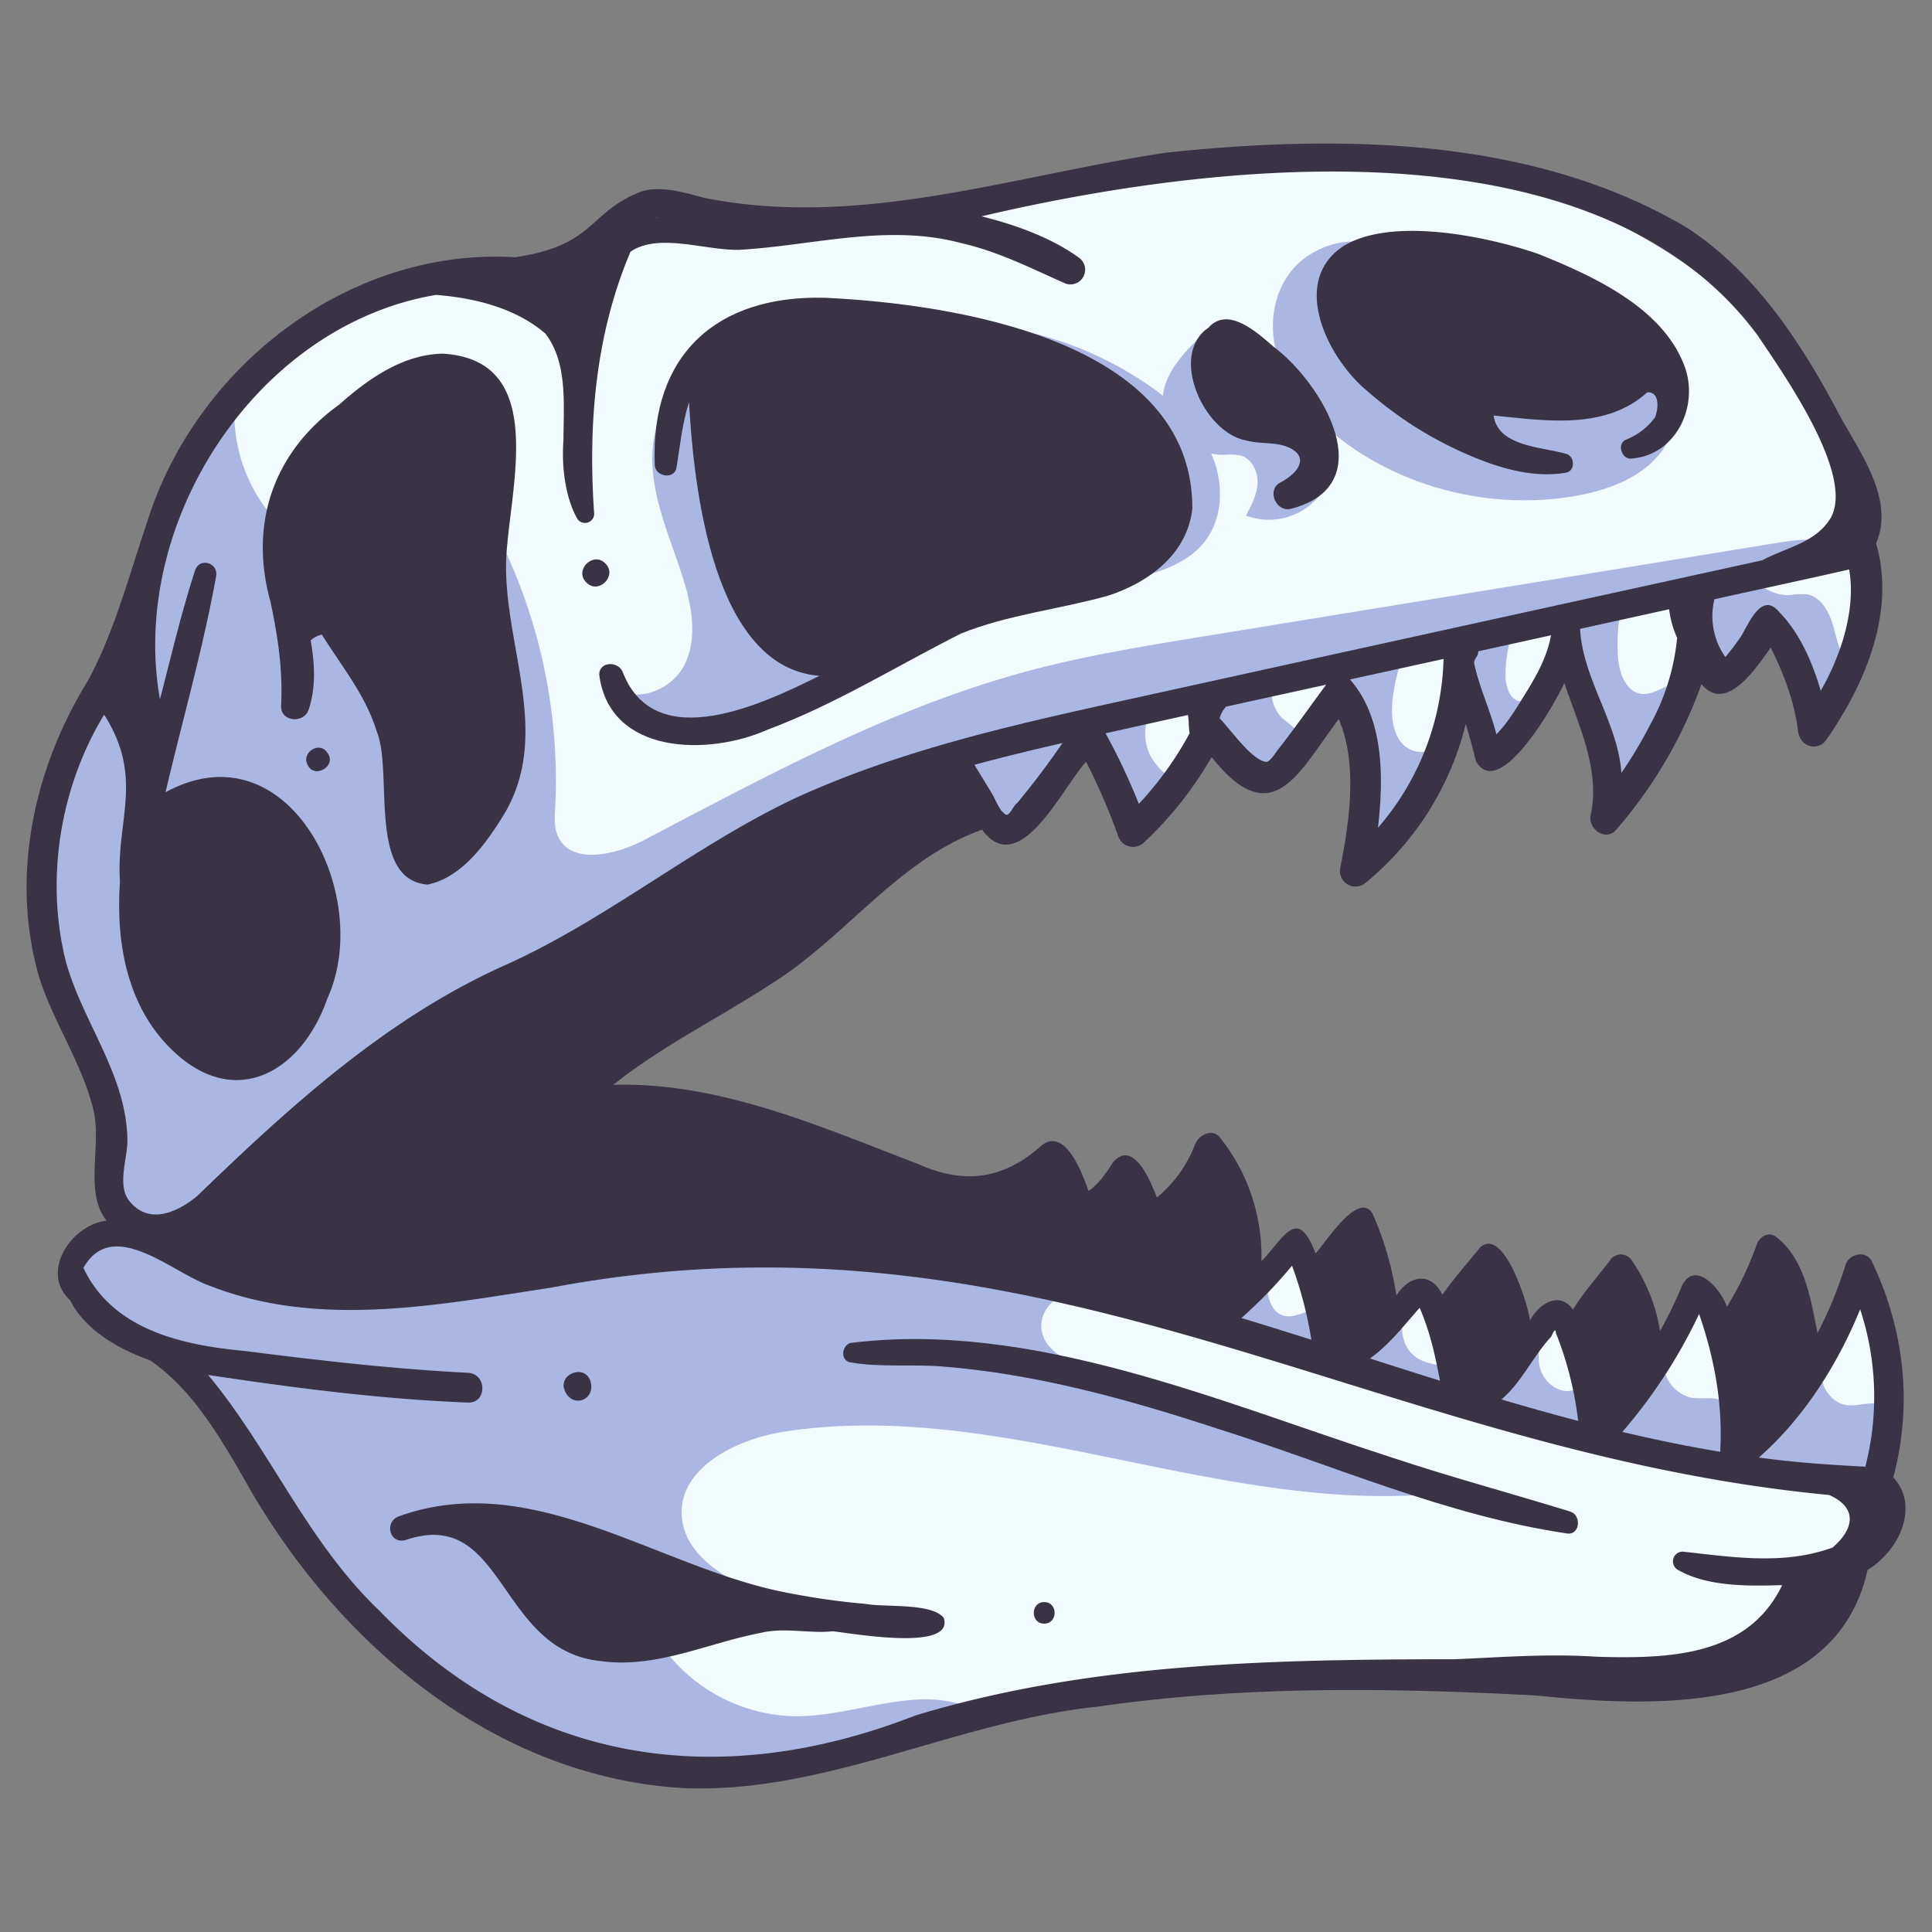 <svg height="512" viewBox="0 0 500 500" width="512" xmlns="http://www.w3.org/2000/svg"><rect x="0" y="0" width="500" height="500" fill="#808080" stroke="none"/><g id="Layer_4" data-name="Layer 4"><path d="m476.021 113.561c-15.621-31.599-46.287-54.261-79.921-64.794s-70.016-9.828-104.62-3.108c-18.151 3.525-36.072 8.676-54.515 9.982-28.738 2.036-59.74-4.929-85.031 8.869-4.708 2.569-9.152 5.842-14.354 7.149-4.434 1.114-9.084.712-13.656.667a87.184 87.184 0 0 0 -65.762 29.615c-16.262 18.739-23.247 73.059-23.247 73.059-.978.929-9.035 6.711-11.263 9.5-2.641 3.311-3.732 7.561-4.756 11.67-4.33 17.39-8.672 35.614-4.417 53.022 2.817 11.523 9.293 22.053 10.871 33.81 1.5 11.143-.744 24.567 7.873 31.788 5.856 4.909 14.751 4.5 21.661 1.239s12.372-8.871 17.976-14.066c24.022-22.27 52.886-38.511 81.453-54.54l61.076-34.269c10.939-6.137 21.9-12.286 33.419-17.251a261.086 261.086 0 0 1 40.021-13.01c54.443-13.647 111.072-17.522 165.074-32.82 11.248-3.186 24.24-8.966 25.916-20.535.797-5.5-1.332-10.991-3.798-15.977z" fill="#f2fbff"/><path d="m483.956 388.643c-2.4-3.233-6.836-3.985-10.824-4.524a641.262 641.262 0 0 1 -126.3-30.335c-42.349-14.848-84.151-34.373-128.969-36.668-29.462-1.508-58.741 4.558-88.188 6.354-33.889 2.066-105.075-3.428-105.075-3.428-6.816 3.381-7.324 20.237 17.09 29.907 22.055 8.735 38.358 64.668 69.972 84.088 21.826 13.407 42.275 28.341 67.831 26.616 17.786-1.2 34.709-7.7 51.775-12.852 56.975-17.2 117.68-19.731 176.846-13.282 17.691 1.929 38.966 3.224 49.659-11 2.217-2.949 3.772-6.389 6.268-9.106 4.112-4.477 10.243-6.453 15.11-10.094s8.425-10.792 4.805-15.676z" fill="#f2fbff"/><path d="m247.28 197.4 8.532 14.154c1.15 1.907 3.048 4.107 5.142 3.348a5.047 5.047 0 0 0 2.284-2.378 95.548 95.548 0 0 1 15.629-19.408c.585-.558 1.328-1.152 2.112-.956.675.168 1.068.852 1.384 1.471l11.571 22.691a163.537 163.537 0 0 0 20.582-26.184l9.317 10c1.257 1.35 2.9 2.824 4.689 2.383a5.261 5.261 0 0 0 2.563-2.023l16-19.366a64.969 64.969 0 0 1 4.509 42.08c6.919-3.171 10.966-10.361 14.2-17.249a232.461 232.461 0 0 0 10.958-27.83l8.687 18.148a88.453 88.453 0 0 0 19.595-28.722c6.338 13.8 12.817 28.3 11.94 43.452a81.8 81.8 0 0 0 23.339-40.608c1.287 3.536 6.347 4.292 9.6 2.4s5.1-5.448 6.774-8.817a52.624 52.624 0 0 1 12.2 21.332 48.152 48.152 0 0 0 11.866-45.743z" fill="#f2fbff"/><path d="m313.3 342.751c.417-1.158 79.5 30.852 124.891 35.663s48.734 3.473 48.734 3.473 5.661-28.766-4.528-49.17l-27.214 35.012-14.752-32.336-18.946 23.393-17.514-19.939-15.4 16.236-19.383-22.366-17.728 11.6-16.055-21.735z" fill="#f2fbff"/><g fill="#aab7e3"><path d="m288.829 182.9c54.443-13.647 111.072-17.522 165.074-32.82 7.338-2.078 15.415-5.262 20.612-10.436a67.253 67.253 0 0 0 -15.024.929l-103.1 16.809-45.344 7.393c-15.1 2.462-30.232 4.93-45.011 8.892-35.075 9.4-67.314 26.96-99.481 43.811-7.471 3.914-19.088 6.469-22.281-1.337-.9-2.189-.727-4.646-.6-7.008a141.239 141.239 0 0 0 -16.57-73.872c-12.052 12.208-32.6 14.9-47.387 6.206-14.517-8.529-22.137-27.22-17.89-43.474q-1.9 1.916-3.67 3.948c-16.257 18.739-23.242 73.059-23.242 73.059-.978.929-9.035 6.711-11.263 9.5-2.641 3.311-3.732 7.561-4.756 11.67-4.33 17.39-8.672 35.614-4.417 53.022 2.817 11.523 9.293 22.053 10.871 33.81 1.5 11.143-.744 24.567 7.873 31.788 5.856 4.909 14.751 4.5 21.661 1.239s12.372-8.871 17.976-14.066c24.022-22.27 52.886-38.511 81.453-54.54l61.076-34.269c10.939-6.137 21.9-12.286 33.419-17.251a261.086 261.086 0 0 1 40.021-13.003z"/><path d="m433.318 102.435c-2.03-7.377-9.549-12.074-16.555-15.955-15.644-8.665-32.474-17.005-50.652-17.229l-9.665-5.651c-7.889-2.991-17.549.4-22.519 6.867s-5.61 15.278-2.983 22.853 8.182 14.013 14.61 19.233c16.573 13.461 39.763 19.477 61.379 15.924 7.09-1.166 14.2-3.416 19.56-7.916s8.619-11.604 6.825-18.126z"/><path d="m313.493 117.485c-3.263-7.3-9.362-12.979-15.914-17.57a91.991 91.991 0 0 0 -68.058-15.055c-8.706 1.546-17.836 4.336-26.143 1.3l-9.153.009c-13.829 3.406-24.659 16.533-25.374 30.758-.572 11.373 4.611 22.115 8 32.986 2.246 7.2 3.663 15.292.335 22.058s-13.177 10.526-18.718 5.413c4.664 10.369 18.1 14.121 29.247 11.9s20.805-8.877 30.766-14.359c22.158-12.193 46.863-18.956 71.548-24.462 7.962-1.776 16.613-3.829 21.679-10.222 4.972-6.27 5.048-15.451 1.785-22.756z"/><path d="m340.716 106.206c-2.736-2.945-6.41-4.8-9.729-7.07s-6.5-5.267-7.323-9.2l-5.659-6.011c-3.276-.31-6.14 2.062-8.49 4.364-4.415 4.325-8.792 9.62-8.624 15.8.211 7.791 8.275 13.777 16.067 13.622a13.832 13.832 0 0 1 4.154.185c2.881.837 4.462 4.136 4.328 7.132s-1.573 5.759-2.981 8.407a16.839 16.839 0 0 0 18.257-27.226z"/><path d="m247.279 197.4q4.267 7.077 8.533 14.154c1.15 1.907 3.048 4.107 5.141 3.348a5.044 5.044 0 0 0 2.285-2.378 95.548 95.548 0 0 1 15.629-19.408c.585-.558 1.327-1.152 2.112-.956.675.168 1.068.852 1.384 1.471l11.571 22.691a163.434 163.434 0 0 0 11.8-13.669 15.614 15.614 0 0 1 -8.04-7.105 12.645 12.645 0 0 1 -.31-10.557z"/><path d="m311.814 181.422a27.371 27.371 0 0 0 1.339 10.816c.456-.7.918-1.391 1.363-2.1q4.659 5 9.317 10c1.257 1.35 2.9 2.824 4.689 2.383a5.261 5.261 0 0 0 2.563-2.023l6.21-7.514a7.527 7.527 0 0 0 -1.715-3.937 49.137 49.137 0 0 0 -3.766-3.2 9.609 9.609 0 0 1 -2.518-8.755z"/><path d="m363.613 168.594-18.376 4.551a19.072 19.072 0 0 0 .13 9.171c.06.224.129.445.2.666l1.525-1.845a64.969 64.969 0 0 1 4.509 42.08c6.919-3.171 10.966-10.361 14.2-17.249q2.818-5.992 5.284-12.143a6.776 6.776 0 0 1 -7.941-1.125c-2.614-2.669-3.083-6.768-2.836-10.5a43.528 43.528 0 0 1 3.305-13.606z"/><path d="m377.866 165.064a29.253 29.253 0 0 0 1.041 7.751c1.2 4.658 3.081 9.157 3.781 13.917.228 1.552.329 3.117.427 4.682l2.332 4.872a88.29 88.29 0 0 0 12.625-15.557c-1.392-.279-2.781.766-4.229.794-2.9.057-4.187-3.653-4.223-6.556a33.511 33.511 0 0 1 2.7-13.483z"/><path d="m408.662 157.437a38.927 38.927 0 0 0 -1.11 15.652c4.851 10.864 9.17 22.152 9.474 33.836a32.441 32.441 0 0 0 .743 3.32 81.81 81.81 0 0 0 17.731-25.479 13.664 13.664 0 0 0 .437-6.541 1.983 1.983 0 0 0 -.611-1.194 1.921 1.921 0 0 0 -1.491-.212c-3.152.532-5.906 3.163-9.075 2.748-4-.525-5.714-5.373-6.025-9.4a45.728 45.728 0 0 1 1.522-15.6z"/><path d="m468.9 185.324a46.287 46.287 0 0 0 9.326-13.883c-2.06-2.35-2.815-5.836-3.66-8.966-1.038-3.842-3.182-8.152-7.124-8.695a21.257 21.257 0 0 0 -4.155.217c-4.538.273-9.374-2.638-10.318-7.085-.031-.143-.041-.288-.061-.432l-13.134 3.253a24.621 24.621 0 0 0 -.817 4.572 33.5 33.5 0 0 0 4.762 19.161 7.942 7.942 0 0 0 6.2-.657c3.253-1.891 5.1-5.448 6.774-8.817a52.624 52.624 0 0 1 12.207 21.332z"/><path d="m269.518 343.893c-.554-5.143 4.468-9.521 9.594-10.212s10.2 1.267 15 3.189l3.364-1.234c-25.954-9.275-52.221-17.117-79.615-18.52-29.462-1.508-58.741 4.558-88.188 6.354-33.887 2.066-105.073-3.428-105.073-3.428-6.816 3.381-7.324 20.237 17.09 29.907 22.055 8.735 38.358 64.668 69.972 84.088 21.826 13.407 42.275 28.341 67.831 26.616 17.786-1.2 34.709-7.7 51.775-12.852q10.3-3.111 20.762-5.587a33.022 33.022 0 0 0 -13.162-2.421c-11.26.284-22.19 4.55-33.452 4.362a43.363 43.363 0 0 1 -35.672-20.48 5.441 5.441 0 0 1 -1.086-3.776c.351-1.683 2.067-2.672 3.643-3.362a50.4 50.4 0 0 1 24.046-4.061c-8.887-4.156-19.012-9.987-19.881-19.759-1.126-12.647 13.833-20.228 26.378-22.185 57.084-8.9 114.3 22.233 171.712 15.759l-92.768-31.961c-5.376-1.853-11.661-4.783-12.27-10.437z"/><path d="m341.548 340.349a1.933 1.933 0 0 0 -.737-1.117 1.854 1.854 0 0 0 -1.3-.078c-2.439.507-4.838 1.986-7.25 1.362-3.361-.869-4.418-5.12-4.346-8.591.019-.89.083-1.778.168-2.664l-14.783 13.49c.155-.43 11.178 3.721 27.294 9.353a15.536 15.536 0 0 0 .954-11.755z"/><path d="m377.668 364.35a29.312 29.312 0 0 0 1.269-4.918c.317-1.849.322-4.117-1.235-5.161a5.192 5.192 0 0 0 -2.416-.66c-3.435-.347-7.163-.712-9.686-3.067-3.734-3.483-3.071-9.516-1.618-14.422l-10.689 6.991a61.076 61.076 0 0 0 -1.647 12.8c8.074 2.742 16.92 5.646 26.022 8.437z"/><path d="m413.058 373.984a26.416 26.416 0 0 0 2.182-14.216 3.631 3.631 0 0 0 -.639-1.88c-.832-1.012-2.446-.921-3.623-.345s-2.15 1.522-3.352 2.043c-3.55 1.538-7.786-1.4-8.936-5.1s-.051-7.695 1.348-11.3c.043-.11.088-.22.131-.33l-11.6 12.225-2.528-2.918a63.156 63.156 0 0 0 -2.119 14.073c9.765 2.896 19.678 5.587 29.136 7.748z"/><path d="m447.292 379.353a63 63 0 0 0 1.468-8.178c.324-2.968.2-6.491-2.233-8.227-2.575-1.84-6.188-.587-9.266-1.323a9.4 9.4 0 0 1 -6.045-5.484 20.75 20.75 0 0 1 -1.508-7.5l-8.219 10.149-5.138-5.849c-.275 1.395-.532 2.79-.76 4.181-.935 5.682-1.567 11.576-.865 17.244a213.5 213.5 0 0 0 23.469 4.052c3.245.34 6.268.651 9.097.935z"/><path d="m486.929 381.887a105.1 105.1 0 0 0 1.557-17.019 3.809 3.809 0 0 0 -.472-.532c-2.619-2.416-6.854-.129-10.365-.743-2.693-.472-4.806-2.731-5.813-5.272a20.9 20.9 0 0 1 -1.039-8.08c.015-.9.051-1.811.1-2.72l-15.707 20.208-3.244-7.112a67.389 67.389 0 0 0 -3.044 18.9c35.221 3.489 38.027 2.37 38.027 2.37z"/></g></g><g id="Layer_5" fill="#3a3245" data-name="Layer 5"><path d="m97.472 189.2c4.367 10.481-2.509 38.5 13.193 39.728 8.958-1.838 15.293-10.856 19.813-18.239 12.277-20.584.12-43.221.488-65.044.526-18.34 11.639-52.516-16.459-54.121-10.363.266-19.168 6.5-26.68 13.152-17.267 12.413-23.412 31.127-17.788 51.2 1.895 9.125 3.174 17.394 2.71 26.733-.211 4.244 5.949 4.768 7.166.97 1.881-5.87 1.539-11.847.486-17.855a6.847 6.847 0 0 1 2.885-1.508c5.267 8.429 11.24 15.565 14.186 24.984z"/><path d="m84.664 194.754c-1.932-3-6.626-.082-5.137 3 1.636 4.126 7.918.461 5.137-3z"/><path d="m151.739 150.744c3.171 3.23 8.141-1.768 4.924-4.924-3.17-3.23-8.14 1.768-4.924 4.924z"/><path d="m155.109 174.826c2.788 20.561 28.238 20.787 43.333 14.094 17.572-6.53 33.559-16.534 50.252-24.952 12.268-4.936 25.5-6.266 38.131-9.821 10.507-3.409 20.52-10.814 21.751-22.576.106-43.464-61.532-52.916-94.959-54.5-28.132-.793-45.275 14.714-44.166 43.165-.017 3.127 5.1 4.033 5.631.762.91-5.6 1.466-11.469 3.234-16.9 1.229 21.786 6.068 68.661 33.76 70.806-14.319 7.083-42.451 20.735-50.891-.9-1.093-3.062-6.385-2.884-6.076.822z"/><path d="m322.424 113.971c3.443 1.006 7.584.332 10.865 1.728 6 2.553 2.371 6.975-1.879 9.132-3.771 1.915-1.15 7.989 2.866 6.8 23.491-6.211 7.983-32.406-4.7-41.917-4.23-3.658-11.74-10.608-16.83-4.91-10.315 6.983-1.27 27.126 9.678 29.167z"/><path d="m353.98 101.3a97.436 97.436 0 0 0 24.206 15.612c8.361 3.784 17.812 6.974 27.072 5.415 2.5-.42 2.33-4.34 0-4.882-6.159-1.8-17.574-1.849-18.715-9.9 13.409 1.318 28.858 3.836 39.772-6.013 3.3-.207 2.883 4.407 2.007 6.481a17.14 17.14 0 0 1 -7.523 5.775c-2.407 1.021-1.165 5.063 1.325 4.892 11.418-.784 17.444-13.14 14.033-23.337-5.346-15.481-23.623-23.848-38.14-29.657-13.215-4.545-38.106-9.728-50.511-1.882-13.787 9.272-3.749 29.181 6.474 37.496z"/><path d="m405.6 396.867c3.336.429 3.752-4.758.768-5.678-15.5-4.78-31.16-8.971-46.557-14.111-44.137-14.23-92.62-35.412-139.721-29.521-2.295.684-2.668 4.57 0 5.033 7.625 1.325 15.778.436 23.525 1.034 24.506 1.9 48.352 8.527 71.621 16.166 29.957 9.427 59.135 22.479 90.364 27.077z"/><path d="m493.114 390.314a11.11 11.11 0 0 0 -3.138-7.947c5.046-18.894 2.9-38.244-5.532-55.891-1.456-3.046-5.956-1.971-6.832.893a103.489 103.489 0 0 1 -7.245 17.631c-1.773-8.824-3.266-19.265-10.865-25.007-1.843-1.34-4.172.16-4.817 1.959a83.242 83.242 0 0 1 -7.765 16.224c-1.6-4.646-8.15-12.081-11.553-5.576a116.842 116.842 0 0 1 -5.749 11.874 44.65 44.65 0 0 0 -7.276-18.216 3.383 3.383 0 0 0 -5.743 0c-3.024 4.05-6.791 8.182-9.51 12.655-3.527-4.928-8.887-1.5-11.137 2.886-.456-4.278-6.794-24.421-12.853-18.991-3.289 3.991-6.755 8.007-9.821 12.249-3.021-6.077-8.522-5-11.89.2a82.45 82.45 0 0 0 -6.19-21.2c-3.644-6.016-12.148 7.555-14.729 10.338-4.763-12.674-8.305-3.726-14.014 1.993a49.1 49.1 0 0 0 -10.733-31.988c-2-2.541-5.462-.626-6.412 1.693a33.338 33.338 0 0 1 -9.9 13.829c-1.66-4.211-6.041-15.254-11.406-9.073-1.385 2.23-3.654 5.671-6.3 7.352-1.549-4.336-5.863-16.408-12.013-11.865-9.8 8.83-19.941 10.331-31.92 4.97-25.313-9.662-51.415-21.336-79.052-20.556 12.6-10.077 27.18-17.181 40.629-25.978 19.333-11.914 32.979-32.292 54.815-40.05 9.672 13.222 20.928-11.168 26.909-17.572a160.007 160.007 0 0 1 8.291 19.146 4.039 4.039 0 0 0 6.661 1.759 94.666 94.666 0 0 0 17.539-22.124c15.9 20.021 22.613 3.674 32.9-9.817 5 11.524 2.707 26.819.424 38.357a4.027 4.027 0 0 0 6.669 3.882 76.942 76.942 0 0 0 25.785-41.012c.947 3.206 1.857 6.42 2.634 9.663 6.06 10.576 20.525-15.046 22.88-20.237 3.653 11 9.335 22.3 6.826 34.157-.777 3.562 3.823 6.985 6.574 3.827a118.418 118.418 0 0 0 22.083-37.678c6.472 7.744 14.3-4.438 17.918-9.487 3.429 6.872 6.116 13.918 7.084 21.708.484 3.89 5.056 5.464 7.426 2.011 9.982-14.463 17.885-32.9 12.762-50.7 5.2-12.058-5.3-24.847-10.526-35.18-9.535-17.768-21.065-34.98-38.128-46.318-39.861-23.784-89.889-24.333-134.851-19.626-39.681 5.856-79.652 19.912-119.989 11.662-4.934-1.343-11.611-3.28-16.443-1.443-13.6 5.485-11.423 13.744-32.235 16.876-43.056-2.619-82.913 28.392-95.389 68.891-4.681 13.773-8.247 27.711-15.156 40.616-14.051 22.671-20.211 50.717-12.705 76.743 3.716 11.766 11.03 22.171 14.016 34.179 2.336 9.4-2.471 21.438 3.457 28.91-8.985.961-17.375 13.241-9.447 20.578 3.9 7.61 12.112 12.507 20.78 15.594 10.639 7.421 17.32 18.7 23.862 29.93 23.363 42.4 64.727 78.187 114.78 80.781 36.677 1.232 70.139-17.331 106.288-21.084 37.632-5.481 75.924-4.926 113.8-2.914 30.357 3.116 77.247 5.287 85.682-32.477 5.527-3.443 9.934-9.736 9.79-16.009zm-11.707-51.467a72.421 72.421 0 0 1 1.342 40.726c-9.255-.479-18.469-1.09-27.562-2.369 11.522-10.08 20.413-24.065 26.22-38.357zm-41.681 1.21c4 11.589 6.179 23.442 5.459 35.661-8.5-1.411-16.937-3.153-25.323-5.137a134.765 134.765 0 0 0 19.864-30.524zm-38.255 5.858q1.116-2.7 1.221-.858a89.065 89.065 0 0 1 5.729 22.672c-6.64-1.739-13.253-3.61-19.85-5.56 5.276-4.447 8.229-11.311 12.9-16.254zm-34.064-7.462c2.828 6.633 4.015 12.454 5.267 18.875q-9.072-2.835-18.127-5.754c5.108-3.674 8.588-8.312 12.86-13.121zm-33.03-10.9a101.955 101.955 0 0 1 5 19.171q-9.037-2.871-18.1-5.631a119.792 119.792 0 0 0 13.1-13.536zm-71.19-119.672c-1.1.7-2.185 4.346-3.446 2.427-.977-.406-2.348-3.817-2.854-4.645-1.572-2.576-3.118-5.167-4.712-7.728 7.561-2.047 15.179-3.89 22.8-5.642-3.693 5.375-7.601 10.586-11.788 15.592zm31.542.162a163.125 163.125 0 0 0 -8.611-18.265q10.653-2.379 21.313-4.732c.28 1.543.165 3.177.449 4.716a88.091 88.091 0 0 1 -13.151 18.285zm35.9-13.9c-.56.713-1.845 2.879-2.864 3.048-3.779-.342-9.329-8.458-12.13-11.305a7.272 7.272 0 0 1 1.678-3.009q12.944-2.847 25.89-5.68c-4.174 5.647-8.229 11.423-12.57 16.945zm25.987 20.086c1.538-13.341 1.476-28.476-7.247-38.382q12.11-2.65 24.219-5.311a69.369 69.369 0 0 1 -16.968 43.692zm37.984-34.444c-2.236 3.59-4.38 7.3-7.343 10.253-1.506-6.068-4.134-11.284-5.707-18.161-.307-1.339 1.18-2.055.992-3.313q9.432-2.074 18.861-4.156c-1.003 5.604-3.803 10.563-6.803 15.377zm32.464 7.775a111.3 111.3 0 0 1 -7.451 12.456c-.885-12.962-10.04-24.387-10.682-37.266q11.52-2.536 23.039-5.076a25.578 25.578 0 0 0 2.069 7.4 57.821 57.821 0 0 1 -6.971 22.486zm49.836-21.781a65.13 65.13 0 0 1 -5.693 12.98c-2.178-7.4-5.367-14.881-10.894-20.533-4.446-5.115-7.707 3.139-9.728 6.433a60.311 60.311 0 0 1 -4.07 5.391 18.506 18.506 0 0 1 -2.835-14.955c11.621-2.6 23.283-5.058 34.884-7.722 1.059 6.121.113 12.492-1.664 18.406zm-306.139-109.497c-.581.039-1.164.089-1.745.155a8.5 8.5 0 0 1 1.745-.155zm1.157-.076a.828.828 0 0 1 .436-.006c-.238.007-.477.019-.717.03.094-.008.184-.012.281-.024zm-154.775 193.021c-5.518-21.442-1.644-45.472 9.807-64.274 10.433 16.394 3.05 27.327 4.093 43.222-1.069 15.681 1.739 32.083 13.358 43.433 16.313 15.9 33.659 5.949 40.313-13.194 12.131-26.429-9.928-70.816-41.872-53.377 4.347-18.595 9.691-37.094 13.082-55.874.641-3.55-4.312-5.01-5.454-1.5-3.558 10.924-6.175 22.2-9.073 33.324-8.127-45.77 25.015-96.882 71.452-104.67 9.948.8 20.5 3.332 28.308 10.023 5.825 7.623 4.671 18.414 4.669 27.527-.523 6.939.454 14.789 3.549 20.341a2.377 2.377 0 0 0 4.4-1.19c-1.622-22.989.281-46.414 9.405-67.886 7.373-5 19.483-.223 28.254-.482 19.122-1.106 38.256-6.866 57.373-1.721 9.5 2.157 17.623 6.314 26.426 10.221a3.808 3.808 0 0 0 3.841-6.57c-7.108-5.122-16.348-8.421-25.052-10.594 60.234-14.176 159.248-25.625 200.886 30.857 6.586 9.836 25.251 36.123 18.842 47.253-3.924 6.426-11.488 7.589-17.737 10.922q-84.113 18.422-168.213 36.932c-27.729 6.11-55.587 12.588-81.543 24.4-26.649 12.488-49.278 31.8-76.251 43.757-30.366 13.746-55.215 36.479-78.93 59.381-5.5 4.593-12.774 7.441-17.636 1.286-3.2-4-.446-10.941-.472-15.589-.101-16.74-11.392-30.375-15.825-45.958zm219.751 194.744c-50.894 19.842-100.207 12.729-138.875-27.293-18.452-17.6-28.066-41.5-44.169-60.843 22.231 3.349 44.789 6.283 67.268 7.145 4.968.188 4.934-7.453 0-7.7-19.39-.985-38.618-3.2-57.869-5.663-16.2-1.5-34.079-5.466-41.669-21.485 7.657-13.5 23.151 1.459 32.972 4.725 28.232 10.988 59.084 4.8 88.04.389 127.778-24.112 212.574 42.438 330.783 53.654 7.351 3.23 6.579 8.711.9 13.6-12.693 4.63-25.905 2.462-38.854 1.054a2.529 2.529 0 0 0 -1.265 4.675c7.72 4.476 18.405 4.254 27.074 4-8.9 18.431-29.146 19.064-47.723 18.547-13.131-.859-24.756.124-36.965.632-46.891.055-94.397.825-139.648 14.563z"/><path d="m146.19 359.972c2.016 4.606 8.02 2.366 6.635-2.485-1.452-4.621-8.55-1.911-6.635 2.485z"/><path d="m244.266 418.756c-3.034-4.015-15.268-2.719-20.347-3.681a183.986 183.986 0 0 1 -19.29-2.7c-33.584-6.04-66.369-32.6-101.463-19.929-3.751 1.458-2.375 7.155 1.7 6.148 26.014-8.953 23.76 28.872 50.921 31.331 14.185 1.865 27.445-4.735 41.079-7.335 6.238-1.5 12.5.225 18.648-.42 4.913.502 31.464 5.316 28.752-3.414z"/><path d="m270.238 414.617c-3.59 0-3.6 5.578 0 5.578s3.595-5.578 0-5.578z"/></g></svg>